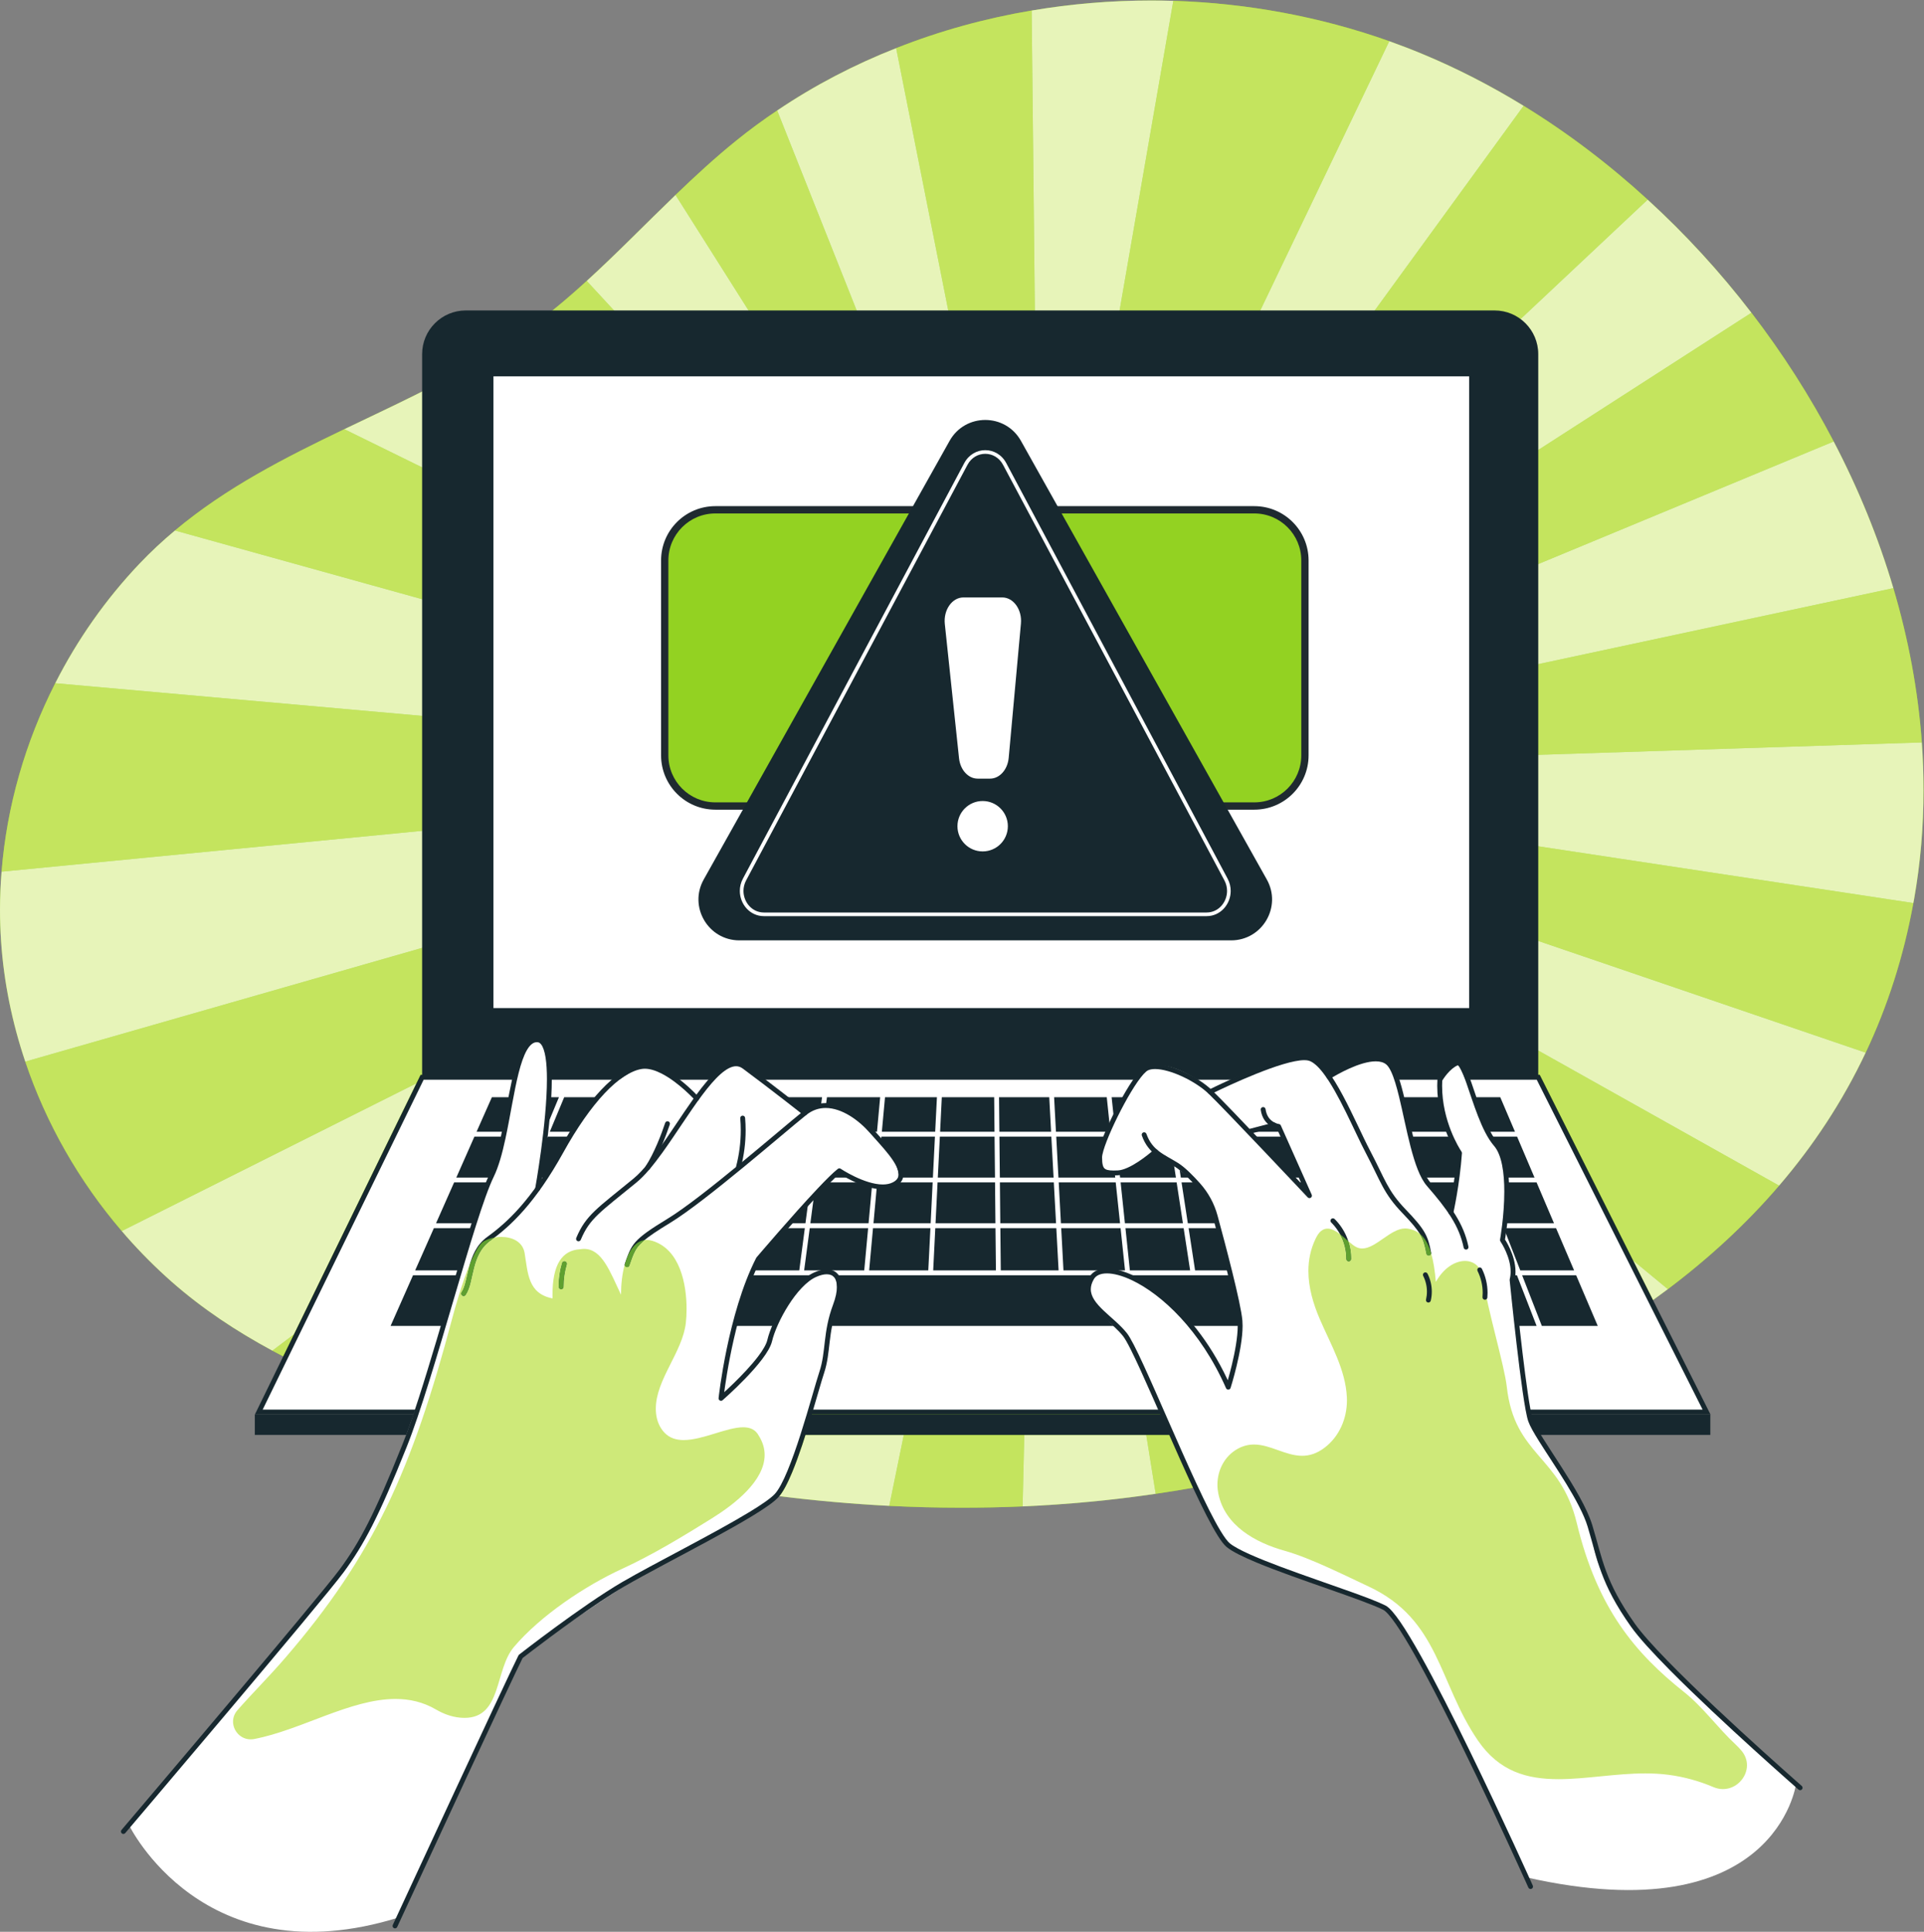 <?xml version="1.0" encoding="UTF-8" standalone="no"?>
<!-- Created with Inkscape (http://www.inkscape.org/) -->

<svg
   version="1.1"
   id="svg2"
   width="553.947"
   height="556.107"
   viewBox="0 0 553.947 556.107"
   sodipodi:docname="3861593.eps"
   xmlns:inkscape="http://www.inkscape.org/namespaces/inkscape"
   xmlns:sodipodi="http://sodipodi.sourceforge.net/DTD/sodipodi-0.dtd"
   xmlns="http://www.w3.org/2000/svg"
   xmlns:svg="http://www.w3.org/2000/svg">
  <rect x="0" y="0" width="553.947" height="556.107" fill="#808080" stroke="none"/>
  <defs
     id="defs6" />
  <sodipodi:namedview
     id="namedview4"
     pagecolor="#ffffff"
     bordercolor="#000000"
     borderopacity="0.25"
     inkscape:showpageshadow="2"
     inkscape:pageopacity="0.0"
     inkscape:pagecheckerboard="0"
     inkscape:deskcolor="#d1d1d1" />
  <g
     id="g8"
     inkscape:groupmode="layer"
     inkscape:label="ink_ext_XXXXXX"
     transform="matrix(1.333,0,0,-1.333,0,556.107)">
    <g
       id="g10"
       transform="scale(0.1)">
      <path
         d="m 4134.23,2229.95 c -0.53,-2.74 -0.95,-5.57 -1.58,-8.3 -21.34,-117.2 -56.44,-224.61 -103,-323.09 -49.92,-105.63 -113.1,-201.06 -186.98,-287.14 -70.94,-82.72 -151.77,-156.92 -240.27,-223.55 -84.6,-63.8 -176.14,-120.55 -272.62,-171.22 -87.77,-46.13 -179.73,-87.22 -274.32,-123.7 -15.56,-6.09 -31.22,-11.98 -46.88,-17.76 -77.04,-28.38 -155.24,-52.77 -234.27,-73.15 -91.76,-23.86 -184.56,-42.47 -278.11,-56.13 -95.21,-14.082 -191.18,-23.019 -287.45,-27.219 -95.85,-4.101 -192.02,-3.679 -287.98,1.161 -101.95,5.25 -203.69,15.347 -304.8,29.957 -105.83,15.339 -210.83,35.73 -314.57,60.741 -31.11,7.36 -62.11,15.24 -93.01,23.54 -83.35,22.39 -169.22,45.83 -254.663,72.74 -125.598,39.51 -250.567,86.38 -365.446,148.19 -78.09,42.04 -151.66,90.81 -217.664,148.93 -34.371,30.38 -66.847,62.85 -97.219,97.32 -3.574,3.99 -7.039,7.99 -10.402,12.09 -91.969,107.21 -163.437,232.17 -208.418,365.86 -28.277,83.97 -46.246,171.21 -52.238,259.71 -3.473,50.24 -3.051,100.48 1.051,150.5 11.246,141.47 51.5,280.42 115.925,406.96 47.825,94.28 109.204,181.62 181.938,258.13 24.484,25.76 50.129,49.61 76.613,71.68 110.887,92.91 237.324,157.13 365.863,218.83 101.422,48.66 204.11,95.64 301.54,153.87 30.27,17.97 59.91,37.1 88.92,57.59 46.87,33.21 90.7,70 133.05,108.68 65.59,59.8 127.7,123.92 191.82,185.61 42.35,40.88 85.65,80.72 131.38,117.61 28.48,23.02 57.91,44.67 88.17,64.84 80.51,54.34 166.8,99.22 256.98,134.64 94.07,37.31 192.44,64.32 292.71,81.25 100.69,17.13 203.48,24.06 305.95,20.91 158.82,-4.94 316.99,-34.05 466.44,-87.13 24.39,-8.72 48.57,-17.97 72.43,-27.96 74.83,-31.1 147.56,-68.63 217.76,-111.62 94.6,-58.01 184.46,-126.22 267.91,-202.63 81.25,-74.21 156.49,-156.18 224.08,-244.26 67.16,-87.34 126.86,-180.56 177.73,-278 53.18,-101.73 96.7,-207.89 128.85,-316.67 32.38,-109.2 53.39,-220.92 61.49,-333.28 8.09,-112.88 3.05,-226.49 -16.71,-338.53"
         style="fill:#93d222;fill-opacity:1;fill-rule:nonzero;stroke:none"
         id="path12" />
      <path
         d="m 2077.48,915.891 c -52.24,0 -104.51,1.328 -156.71,3.961 l 31.36,153.178 h 260.21 l -3.59,-154.339 v 0 c -43.7,-1.871 -87.48,-2.8 -131.27,-2.8 m 418.72,30.019 -20.4,127.12 h 57.79 c 16.86,-36.38 35.47,-76.339 52.47,-112.421 -29.87,-5.418 -59.82,-10.308 -89.86,-14.699 v 0 M 611.762,1242.67 c -7.871,4.05 -15.696,8.16 -23.481,12.35 l 46.746,35.31 -23.265,-47.66 m 2990.638,145.2 -75.21,62.05 -201.49,400.7 h -153.73 c -2.39,6.15 -4.74,11.6 -7.1,16.16 -2.11,4.06 -4.21,7.44 -6.65,10.1 -1.22,1.32 -2.55,2.49 -4.13,3.39 -1.55,0.9 -3.43,1.52 -5.43,1.52 h -0.01 c -0.01,0 -0.02,0 -0.02,0 -1.31,0 -2.63,-0.28 -3.83,-0.76 v 0 c -11.82,-4.84 -21.41,-14.53 -28.34,-22.92 -2.21,-2.68 -4.13,-5.24 -5.73,-7.49 h -69.28 l -795.8,656.48 1597.02,-895.68 C 3771.73,1528.7 3690.9,1454.5 3602.4,1387.87 v 0 M 262.996,1513.36 v 0 C 171.027,1620.57 99.559,1745.53 54.578,1879.22 L 2245.65,2507.1 935.867,1850.62 h -27.398 l -1.442,-2.95 -7.433,-15.23 -636.598,-319.08 M 2680.5,1850.62 h -58.92 l -375.93,656.48 523.54,-623.18 c -2.96,-0.88 -5.97,-1.8 -9.02,-2.77 -25.93,-8.25 -54.53,-19.69 -79.67,-30.53 m -219.4,0 h -110.09 l -105.36,656.48 226.7,-645.4 c -3.48,-2.77 -7.26,-6.52 -11.25,-11.08 m -230.7,0 h -119.12 l 134.37,656.48 -15.25,-656.48 m -250.19,0 h -148.77 l 414.21,656.48 -265.44,-656.48 m -340.25,0 h -5.08 c -14.05,11.79 -34.55,26.19 -50.87,26.19 -3.61,0 -7.01,-0.71 -10.1,-2.3 -8.47,-4.36 -18.51,-13.48 -28.29,-23.89 h -91.47 c -6.65,4.5 -13.62,8.73 -20.74,12.35 -8.9,4.5 -18.05,8.09 -27.2,9.96 l 839.44,634.17 -605.69,-656.48 m 2389.69,47.94 -1784,608.54 1887,-285.45 c -21.34,-117.2 -56.44,-224.61 -103,-323.09 v 0 M 0,2207.2 v 0 c 0.004,27.45 1.148,54.88 3.391,82.23 11.246,141.47 51.5,280.42 115.925,406.96 47.825,94.28 109.204,181.62 181.938,258.13 24.484,25.76 50.129,49.61 76.613,71.68 110.887,92.91 237.324,157.13 365.863,218.83 101.422,48.66 204.11,95.64 301.54,153.87 30.27,17.97 59.91,37.1 88.92,57.59 46.87,33.21 90.7,70 133.05,108.68 65.59,59.8 127.7,123.92 191.82,185.61 42.35,40.88 85.65,80.72 131.38,117.61 28.48,23.02 57.91,44.67 88.17,64.84 80.51,54.34 166.8,99.22 256.98,134.64 94.07,37.31 192.44,64.32 292.71,81.25 84.96,14.45 171.43,21.65 257.93,21.65 16.01,0 32.02,-0.25 48.02,-0.74 158.82,-4.94 316.99,-34.05 466.44,-87.13 24.39,-8.72 48.57,-17.97 72.43,-27.96 74.83,-31.1 147.56,-68.63 217.76,-111.62 94.6,-58.01 184.46,-126.22 267.91,-202.63 81.25,-74.21 156.49,-156.18 224.08,-244.26 67.16,-87.34 126.86,-180.56 177.73,-278 53.18,-101.73 96.7,-207.89 128.85,-316.67 32.38,-109.2 53.39,-220.92 61.49,-333.28 2.45,-34.17 3.7,-68.41 3.69,-102.65 v 0 c 0.01,34.24 -1.24,68.48 -3.69,102.65 l -1905.29,-61.38 1843.8,394.66 c -32.15,108.78 -75.67,214.94 -128.85,316.67 L 2245.65,2507.1 3782.87,3496.43 c -67.59,88.08 -142.83,170.05 -224.08,244.26 L 2245.65,2507.1 3290.88,3943.32 c -70.2,42.99 -142.93,80.52 -217.76,111.62 -23.86,9.99 -48.04,19.24 -72.43,27.96 l -755.04,-1575.8 288.6,1662.93 c -16,0.49 -32.01,0.74 -48.02,0.74 -86.5,0 -172.97,-7.2 -257.93,-21.65 l 17.35,-1642.02 -310.06,1560.77 c -90.18,-35.42 -176.47,-80.3 -256.98,-134.64 L 2245.65,2507.1 1459.06,3750.78 c -64.12,-61.69 -126.23,-125.81 -191.82,-185.61 L 2245.65,2507.1 1045.27,3398.9 C 947.84,3340.67 845.152,3293.69 743.73,3245.03 L 2245.65,2507.1 377.867,3026.2 c -26.484,-22.07 -52.129,-45.92 -76.613,-71.68 C 228.52,2878.01 167.141,2790.67 119.316,2696.39 L 2245.65,2507.1 3.391,2289.43 C 1.148,2262.08 0.004,2234.65 0,2207.2"
         style="fill:#c4e45e;fill-opacity:1;fill-rule:nonzero;stroke:none"
         id="path14" />
      <path
         d="m 2245.65,2507.1 v 0 m 0,0 v 0 l 1313.14,1233.59 c 81.25,-74.21 156.49,-156.18 224.08,-244.26 L 2245.65,2507.1"
         style="fill:#e7f4b9;fill-opacity:1;fill-rule:nonzero;stroke:none"
         id="path16" />
      <path
         d="m 2245.65,2507.1 v 0 m 0,0 v 0 l 1714.95,711.33 c 53.18,-101.73 96.7,-207.89 128.85,-316.67 L 2245.65,2507.1"
         style="fill:#e7f4b9;fill-opacity:1;fill-rule:nonzero;stroke:none"
         id="path18" />
      <path
         d="m 4132.65,2221.65 -1887,285.45 1905.29,61.38 c 2.45,-34.17 3.7,-68.41 3.69,-102.65 0,-78.87 -6.62,-157.76 -20.4,-235.88 -0.53,-2.74 -0.95,-5.57 -1.58,-8.3 v 0"
         style="fill:#e7f4b9;fill-opacity:1;fill-rule:nonzero;stroke:none"
         id="path20" />
      <path
         d="m 3842.67,1611.42 -1597.02,895.68 1784,-608.54 c -49.92,-105.63 -113.1,-201.06 -186.98,-287.14 v 0 M 2245.65,2507.1 v 0"
         style="fill:#e7f4b9;fill-opacity:1;fill-rule:nonzero;stroke:none"
         id="path22" />
      <path
         d="m 3570.28,1364.22 -43.09,85.7 75.21,-62.05 c -10.6,-7.99 -21.3,-15.87 -32.12,-23.65 m -528.83,486.4 h -29.47 c -5.15,12.72 -10.13,22.23 -14.66,26.68 -5,4.87 -12.57,6.85 -21.59,6.85 -31.33,0 -80.07,-23.94 -98.35,-33.53 h -3.54 c -2.52,3.67 -5.06,7.17 -7.6,10.47 -11.74,15.11 -23.47,26.33 -36.43,30.26 -3.78,1.11 -7.98,1.55 -12.59,1.55 -13.02,-0.03 -29.63,-3.56 -48.03,-8.98 l -523.54,623.18 795.8,-656.48 m -795.8,656.48 v 0"
         style="fill:#e7f4b9;fill-opacity:1;fill-rule:nonzero;stroke:none"
         id="path24" />
      <path
         d="m 2621.58,1850.62 h -53.02 c -21.17,11.56 -45.04,20.53 -65.73,20.53 -9.48,0 -18.29,-1.88 -25.88,-6.26 -1.46,-0.84 -3,-1.91 -4.6,-3.19 l -226.7,645.4 375.93,-656.48 m -375.93,656.48 v 0"
         style="fill:#e7f4b9;fill-opacity:1;fill-rule:nonzero;stroke:none"
         id="path26" />
      <path
         d="m 2208.75,918.691 3.59,154.339 h 263.46 l 20.4,-127.12 c -95.21,-14.082 -191.18,-23.019 -287.45,-27.219 m 142.26,931.929 H 2230.4 l 15.25,656.48 105.36,-656.48"
         style="fill:#e7f4b9;fill-opacity:1;fill-rule:nonzero;stroke:none"
         id="path28" />
      <path
         d="m 1920.77,919.852 v 0 c -79.37,4.089 -158.61,11.109 -237.52,20.918 9.26,11.152 18.27,29.07 27.41,50.921 10,24.009 19.91,52.649 29.09,81.339 h 212.38 l -31.36,-153.178 m 190.51,930.768 h -131.07 l 265.44,656.48 -134.37,-656.48"
         style="fill:#e7f4b9;fill-opacity:1;fill-rule:nonzero;stroke:none"
         id="path30" />
      <path
         d="m 1831.44,1850.62 h -191.48 l 605.69,656.48 -414.21,-656.48"
         style="fill:#e7f4b9;fill-opacity:1;fill-rule:nonzero;stroke:none"
         id="path32" />
      <path
         d="m 588.281,1255.02 v 0 c -78.09,42.04 -151.66,90.81 -217.664,148.93 -34.371,30.38 -66.847,62.85 -97.219,97.32 -3.574,3.99 -7.039,7.99 -10.402,12.09 l 636.598,319.08 -264.567,-542.11 -46.746,-35.31 m 746.189,595.6 h -142.72 c -0.38,20.28 -2.03,38.17 -5.66,52.05 -2.11,7.98 -4.84,14.69 -8.76,19.86 -3.85,5.14 -9.41,8.78 -15.9,9.13 v 0 l -1.73,0.06 c -0.03,0 -0.07,0 -0.1,0 -8.66,0 -16.28,-4.25 -22.3,-10.8 -10.62,-11.57 -18.03,-30.35 -24.56,-53.44 -1.51,-5.4 -2.96,-11.03 -4.36,-16.86 H 935.867 L 2245.65,2507.1 1406.21,1872.93 c -4.5,0.93 -9.01,1.44 -13.48,1.45 -3.02,0 -6.04,-0.24 -9.01,-0.75 -15.84,-2.77 -32.31,-10.61 -49.25,-23.01"
         style="fill:#e7f4b9;fill-opacity:1;fill-rule:nonzero;stroke:none"
         id="path34" />
      <path
         d="m 54.578,1879.22 v 0 C 26.301,1963.19 8.332,2050.43 2.34,2138.93 0.766,2161.69 -0.008,2184.46 0,2207.2 c 0.004,27.45 1.148,54.88 3.391,82.23 L 2245.65,2507.1 54.578,1879.22"
         style="fill:#e7f4b9;fill-opacity:1;fill-rule:nonzero;stroke:none"
         id="path36" />
      <path
         d="M 2245.65,2507.1 119.316,2696.39 c 47.825,94.28 109.204,181.62 181.938,258.13 24.484,25.76 50.129,49.61 76.613,71.68 L 2245.65,2507.1"
         style="fill:#e7f4b9;fill-opacity:1;fill-rule:nonzero;stroke:none"
         id="path38" />
      <path
         d="M 2245.65,2507.1 743.73,3245.03 c 101.422,48.66 204.11,95.64 301.54,153.87 l 1200.38,-891.8"
         style="fill:#e7f4b9;fill-opacity:1;fill-rule:nonzero;stroke:none"
         id="path40" />
      <path
         d="m 2245.65,2507.1 -978.41,1058.07 c 65.59,59.8 127.7,123.92 191.82,185.61 L 2245.65,2507.1"
         style="fill:#e7f4b9;fill-opacity:1;fill-rule:nonzero;stroke:none"
         id="path42" />
      <path
         d="m 2245.65,2507.1 -567.04,1426.13 c 80.51,54.34 166.8,99.22 256.98,134.64 L 2245.65,2507.1"
         style="fill:#e7f4b9;fill-opacity:1;fill-rule:nonzero;stroke:none"
         id="path44" />
      <path
         d="m 2245.65,2507.1 v 0 l -17.35,1642.02 c 84.96,14.45 171.43,21.65 257.93,21.65 16.01,0 32.02,-0.25 48.02,-0.74 L 2245.65,2507.1"
         style="fill:#e7f4b9;fill-opacity:1;fill-rule:nonzero;stroke:none"
         id="path46" />
      <path
         d="m 2245.65,2507.1 v 0 l 755.04,1575.8 c 24.39,-8.72 48.57,-17.97 72.43,-27.96 74.83,-31.1 147.56,-68.63 217.76,-111.62 L 2245.65,2507.1"
         style="fill:#e7f4b9;fill-opacity:1;fill-rule:nonzero;stroke:none"
         id="path48" />
      <path
         d="m 3322.46,1845.36 v 1561.72 c 0,52.1 -42.23,94.33 -94.33,94.33 H 1006.08 c -52.096,0 -94.33,-42.23 -94.33,-94.33 V 1845.36 h 2410.71"
         style="fill:#17282f;fill-opacity:1;fill-rule:nonzero;stroke:none"
         id="path50" />
      <path
         d="M 3173.28,1994.88 H 1065.82 V 3359.12 H 3173.28 V 1994.88"
         style="fill:#ffffff;fill-opacity:1;fill-rule:nonzero;stroke:none"
         id="path52" />
      <path
         d="M 911.75,1845.36 558.938,1122.44 H 3685.98 l -363.52,722.92 H 911.75"
         style="fill:#ffffff;fill-opacity:1;fill-rule:nonzero;stroke:none"
         id="path54" />
      <path
         d="m 911.75,1845.36 -4.723,2.31 -356.504,-730.48 H 3694.5 l -368.8,733.43 H 908.469 l -1.442,-2.95 4.723,-2.31 v -5.25 H 3319.22 L 3677.45,1127.7 H 567.352 l 349.121,715.36 -4.723,2.3 v -5.25 5.25"
         style="fill:#17282f;fill-opacity:1;fill-rule:nonzero;stroke:none"
         id="path56" />
      <path
         d="m 550.398,1073.03 h 3143.72 v 44.207 H 550.398 Z"
         style="fill:#17282f;fill-opacity:1;fill-rule:nonzero;stroke:none"
         id="path58" />
      <path
         d="m 3032.78,1717.26 h -94.16 l 27.85,-88.39 h 97.22 l -30.91,88.39 m -1970.34,85.13 -33.11,-74.63 h 146.83 l 31.11,74.63 h -144.83 m 120.65,-85.13 -36.89,-88.39 h 162.07 l 34.06,88.39 h -159.24 m -41.3,-98.9 -36.89,-88.29 h 165.43 l 33.95,88.29 h -162.49 m 173.73,0 -33.95,-88.29 h 176.26 l 26.28,88.29 h -168.59 m 38.05,98.9 -33.95,-88.39 h 167.64 l 26.28,88.39 h -159.97 m 32.79,85.13 -28.69,-74.63 h 158.91 l 22.18,74.63 h -152.4 m 138,-85.13 -26.17,-88.39 h 121.08 l 19.44,88.39 h -114.35 m 25.33,85.13 -22.17,-74.63 h 113.51 l 16.29,74.63 h -107.63 m 99.74,-85.13 -19.34,-88.39 h 122.66 l 11.56,88.39 h -114.88 m 18.71,85.13 -16.4,-74.63 h 114.04 l 9.77,74.63 h -107.41 m 118.03,0 -9.88,-74.63 h 117.93 l 6.83,74.63 h -114.88 m 361.14,0 h -113.1 l -3.68,-74.63 h 117.51 l -0.73,74.63 m 118.97,0 h -108.47 l 0.74,-74.63 h 111.73 l -4,74.63 m 4.52,-85.13 h -112.15 l 0.95,-88.39 h 116.04 l -4.84,88.39 m 372.8,85.13 h -119.71 l 11.45,-74.63 h 122.13 l -13.87,74.63 m 15.76,-85.13 h -122.44 l 13.55,-88.39 h 125.28 l -16.39,88.39 m 112.46,85.13 h -117.61 l 13.88,-74.63 h 122.86 l -19.13,74.63 m 21.86,-85.13 h -123.71 l 16.4,-88.39 h 129.91 l -22.6,88.39 m -115.92,-98.9 h -125.71 l 13.56,-88.29 h 128.43 l -16.28,88.29 m 141.26,0 h -130.65 l 16.4,-88.29 h 136.84 l -22.59,88.29 m 81.76,184.03 h -118.13 l 19.13,-74.63 h 122.44 l -23.44,74.63 m 26.8,-85.13 h -123.17 l 22.69,-88.39 h 128.33 l -27.85,88.39 m 105.2,0 h -94.16 l 27.85,-88.39 h 97.22 l -30.91,88.39 m -29.73,85.13 h -91.23 l 23.54,-74.63 h 93.75 l -26.06,74.63 m 124.01,0 h -112.87 l 26.07,-74.63 h 115.82 l -29.02,74.63 m 114.67,-3.15 -1.37,3.15 h -102.05 l 29.01,-74.63 h 104.89 l -30.48,71.48 m 35,-81.98 h -105.31 l 34.37,-88.39 h 108.57 l -37.63,88.39 m -318.04,-98.9 h -128.96 l 22.6,-88.29 h 134.21 l -27.85,88.29 m -1681.11,-98.8 -35.1,-91.23 h 185.08 l 27.12,91.23 h -177.1 m 188.14,0 -27.12,-91.23 h 136.84 l 19.97,91.23 h -129.69 m 140.41,0 -20.07,-91.23 h 140.31 l 11.98,91.23 h -132.22 m 142.84,0 -12.09,-91.23 h 129.8 l 8.41,91.23 h -126.12 m 136.63,0 -8.3,-91.23 h 127.69 l 4.63,91.23 H 1885.6 m 264.54,0 h -130.01 l -4.52,-91.23 h 135.48 l -0.95,91.23 m 131.38,0 h -120.87 l 0.94,-91.23 h 124.87 l -4.94,91.23 m 138.84,0 h -128.23 l 4.84,-91.23 h 132.95 l -9.56,91.23 m 136.21,0 h -125.7 l 9.56,-91.23 h 130.12 l -13.98,91.23 m 139.48,0 h -128.76 l 13.98,-91.23 h 131.69 l -16.91,91.23 m 293.76,0 h -134.75 l 23.44,-91.23 h 140.11 l -28.8,91.23 m 112.13,0 h -101 l 28.7,-91.23 h 104.15 l -31.85,91.23 m 216.94,98.8 h -109.1 l 34.37,-88.29 h 112.36 l -37.63,88.29 m 42.04,-98.8 h -112.77 l 35.52,-91.23 h 116.24 l -38.99,91.23 m -124.02,0 h -123.92 l 31.85,-91.23 h 127.49 l -35.42,91.23 m -2299.744,0 -40.465,-91.23 h 154.399 l 38.04,91.23 H 937.156 M 3404.33,1417.82 h -116.67 l 42.56,-109.41 h -11.29 l -42.51,109.41 H 892.066 L 843.613,1308.41 H 3450.99 l -46.66,109.41 m -2303.84,101.74 -38.05,-91.23 h 168.79 l 35.1,91.23 h -165.84 m 2098.05,98.8 h -120.03 l 30.8,-88.29 h 123.49 l -34.26,88.29 m -131.17,0 h -97.53 l 27.74,-88.29 h 100.69 l -30.9,88.29 m -223.03,-98.8 h -137.68 l 16.92,-91.23 h 144.1 l -23.34,91.23 m 315.84,197.7 h -116.25 l 30.9,-88.39 h 119.61 l -34.26,88.39 m -618.74,-98.9 h -120.98 l 9.25,-88.29 h 125.28 l -13.55,88.29 m -131.59,0 h -123.08 l 4.74,-88.29 h 127.69 l -9.35,88.29 m 116.45,98.9 h -116.24 l 9.25,-88.39 h 120.56 l -13.57,88.39 m -13.03,85.13 h -112.25 l 7.88,-74.63 h 115.83 l -11.46,74.63 m -113.83,-85.13 h -118.02 l 4.72,-88.39 h 122.66 l -9.36,88.39 m -8.93,85.13 h -113.72 l 3.99,-74.63 h 117.5 l -7.77,74.63 m -114.36,-184.03 h -116.44 l 0.84,-88.29 h 120.44 l -4.84,88.29 m -126.96,0 h -124.12 l -4.41,-88.29 h 129.37 l -0.84,88.29 m -254.55,0 -7.99,-88.29 h 123.49 l 4.31,88.29 h -119.81 m 253.51,98.9 h -118.14 l -4.42,-88.39 h 123.5 l -0.94,88.39 m -236.59,85.13 -6.83,-74.63 h 115.19 l 3.78,74.63 h -112.14 m -7.78,-85.13 -8.09,-88.39 h 119.29 l 4.41,88.39 h -115.61 m -141.89,-98.9 -11.56,-88.29 h 125.7 l 8.1,88.29 h -122.24 m -134.11,0 -19.44,-88.29 h 131.37 l 11.67,88.29 h -123.6 m 147.14,98.9 -11.66,-88.39 h 121.81 l 8.1,88.39 h -118.25 m -279.88,-98.9 -26.28,-88.29 h 128.96 l 19.34,88.29 h -122.02 m -514.165,0 -39.098,-88.29 h 151.773 l 36.89,88.29 H 980.875 m 43.825,98.9 -39.095,-88.39 h 149.245 l 36.89,88.39 H 1024.7 m 193.92,85.13 -31.11,-74.63 h 158.81 l 28.69,74.63 h -156.39"
         style="fill:#17282f;fill-opacity:1;fill-rule:nonzero;stroke:none"
         id="path60" />
      <path
         d="m 1238.38,1417.82 -2,-5.25 -9.77,3.78 0.52,1.47 h 11.25"
         style="fill:#17282f;fill-opacity:1;fill-rule:nonzero;stroke:none"
         id="path62" />
      <path
         d="m 1058.02,1417.82 -1.05,-2.52 -6.09,2.52 h 7.14"
         style="fill:#17282f;fill-opacity:1;fill-rule:nonzero;stroke:none"
         id="path64" />
      <path
         d="M 2709.13,2431.2 H 1545.11 c -60.41,0 -109.38,48.98 -109.38,109.38 v 420.96 c 0,60.41 48.97,109.38 109.38,109.38 h 1164.02 c 60.41,0 109.39,-48.97 109.39,-109.38 v -420.96 c 0,-60.4 -48.98,-109.38 -109.39,-109.38"
         style="fill:#93d222;fill-opacity:1;fill-rule:nonzero;stroke:none"
         id="path66" />
      <path
         d="m 2709.13,2431.2 v 7.89 H 1545.11 c -28.05,0 -53.37,11.35 -71.76,29.73 -18.38,18.39 -29.73,43.71 -29.73,71.76 v 420.96 c 0,28.05 11.35,53.37 29.73,71.77 18.39,18.37 43.71,29.72 71.76,29.72 h 1164.02 c 28.05,0 53.38,-11.35 71.77,-29.72 18.38,-18.4 29.73,-43.72 29.73,-71.77 v -420.96 c 0,-28.05 -11.35,-53.37 -29.73,-71.76 -18.39,-18.38 -43.72,-29.73 -71.77,-29.73 v -7.89 -7.89 c 64.77,0.01 117.27,52.51 117.28,117.27 v 420.96 c -0.01,64.77 -52.51,117.26 -117.28,117.27 H 1545.11 c -64.77,-0.01 -117.26,-52.5 -117.27,-117.27 v -420.96 c 0.01,-64.76 52.5,-117.26 117.27,-117.27 h 1164.02 v 7.89"
         style="fill:#1f2a30;fill-opacity:1;fill-rule:nonzero;stroke:none"
         id="path68" />
      <path
         d="M 1597.03,2141.07 H 2659.1 c 67.5,0 110.05,72.64 77.04,131.51 l -531.03,947.22 c -33.73,60.17 -120.35,60.17 -154.08,0 l -531.04,-947.22 c -33.01,-58.87 9.55,-131.51 77.04,-131.51"
         style="fill:#17282f;fill-opacity:1;fill-rule:nonzero;stroke:none"
         id="path70" />
      <path
         d="m 1649.96,2197.3 v -3.94 h 956.22 c 15.14,-0.02 28.26,6.58 37.43,16.66 9.19,10.08 14.57,23.64 14.57,37.84 0,8.84 -2.1,17.92 -6.66,26.49 L 2173.4,3171.8 c -9.82,18.49 -27.62,27.93 -45.33,27.9 -17.72,0.03 -35.52,-9.41 -45.34,-27.9 l -478.11,-897.45 c -4.57,-8.57 -6.67,-17.65 -6.66,-26.49 0,-14.2 5.38,-27.76 14.57,-37.84 9.17,-10.08 22.28,-16.68 37.43,-16.66 v 3.94 3.94 c -12.83,0.01 -23.74,5.49 -31.61,14.09 -7.85,8.6 -12.52,20.33 -12.51,32.53 0,7.6 1.79,15.37 5.74,22.78 l 478.11,897.46 c 8.51,15.93 23.4,23.69 38.38,23.72 14.97,-0.03 29.87,-7.79 38.38,-23.72 l 478.11,-897.46 c 3.95,-7.41 5.74,-15.19 5.74,-22.78 0,-12.2 -4.66,-23.93 -12.51,-32.53 -7.87,-8.6 -18.78,-14.08 -31.61,-14.09 h -956.22 v -3.94"
         style="fill:#ffffff;fill-opacity:1;fill-rule:nonzero;stroke:none"
         id="path72" />
      <path
         d="m 2111.6,2490.35 h 26.81 c 20.62,0 37.96,19.34 40.28,44.95 l 26.41,289.93 c 2.73,30.06 -16.07,56.41 -40.28,56.41 h -83.92 c -24.51,0 -43.42,-26.97 -40.2,-57.33 l 30.71,-289.93 c 2.67,-25.2 19.86,-44.03 40.19,-44.03"
         style="fill:#ffffff;fill-opacity:1;fill-rule:nonzero;stroke:none"
         id="path74" />
      <path
         d="m 2176.86,2387.6 c 0,-30.06 -24.37,-54.43 -54.43,-54.43 -30.06,0 -54.43,24.37 -54.43,54.43 0,30.06 24.37,54.43 54.43,54.43 30.06,0 54.43,-24.37 54.43,-54.43"
         style="fill:#ffffff;fill-opacity:1;fill-rule:nonzero;stroke:none"
         id="path76" />
      <path
         d="m 2701.08,1729.08 45.56,11.9 17.13,-6.41 60.02,-140 -122.71,134.51 M 3512.94,682.602 c -83.03,127.179 -65.17,146.199 -80.82,200.218 -15.56,53.918 -98.58,171.84 -126.23,221.34 -27.64,49.51 -39.93,303.75 -39.93,303.75 7.35,50.56 -20.81,85.98 -20.81,85.98 0,0 6.51,49.81 9.03,117.71 2.63,67.89 -23.23,89.12 -37.52,109.73 -14.19,20.7 -57.49,144.93 -69.89,154.81 -12.4,9.88 -36.9,-36.47 -36.9,-36.47 -11.87,-53.92 42.57,-157.86 42.57,-157.86 l -21.12,-124.65 -65.37,93.75 c 0,0 -42.04,200.32 -68.63,226.39 -26.7,26.06 -127.18,-30.59 -127.18,-30.59 0,0 -12.3,16.5 -41.84,39.63 -29.42,23.02 -214.61,-67.48 -214.61,-67.48 -28.17,26.28 -98.27,68.21 -136.74,46.03 -38.46,-22.17 -127.81,-199.48 -93.54,-221.34 34.27,-21.86 113.25,36.77 113.25,36.77 0,0 100.22,-60.52 117.03,-105.83 16.92,-45.29 59.91,-226.17 64.85,-264.32 4.94,-38.16 -25.65,-134.11 -25.65,-134.11 -44.98,134.95 -201.06,253.08 -256.44,250.77 -55.3,-2.21 -45.73,-39.42 -38.68,-62.64 6.93,-23.33 77.14,-82.19 77.14,-82.19 l 44.35,-91.13 c 0,0 141.15,-308.05 160.92,-340.948 19.65,-32.793 46.03,-34.363 46.03,-34.363 l 303.74,-115.508 c 79.67,-80.512 307,-582.481 307,-582.481 538.66,-121.711 582.28,201.27 582.28,201.27 0,0 -283.15,236.59 -366.29,363.762"
         style="fill:#ffffff;fill-opacity:1;fill-rule:nonzero;stroke:none"
         id="path78" />
      <path
         d="m 3310.69,99.801 c -0.02,0.031 -64.27,143.289 -135.94,290.301 -35.83,73.507 -73.51,147.949 -105.98,205.968 -16.24,29.012 -31.17,53.91 -43.99,72.621 -6.42,9.36 -12.3,17.168 -17.63,23.231 -5.38,6.047 -10.05,10.387 -14.87,12.848 -15.21,7.601 -40.77,17.332 -71.59,28.421 -46.18,16.61 -103.97,36.149 -154.48,55.071 -25.25,9.449 -48.68,18.75 -67.87,27.41 -19.17,8.629 -34.18,16.758 -42.09,23.269 -4.78,3.84 -12.11,13.618 -20.35,27.36 -29.12,48.269 -72.25,145.669 -111.6,235.359 -19.69,44.87 -38.47,87.85 -54.2,121.98 -7.87,17.07 -14.97,31.92 -21.07,43.73 -6.13,11.83 -11.12,20.52 -15.29,25.76 -14.53,18.12 -34.43,33.47 -50.38,48.72 -7.98,7.61 -14.94,15.16 -19.78,22.75 -4.86,7.61 -7.57,15.09 -7.58,23.01 0.01,6.6 1.87,13.7 6.57,21.76 2.37,4.05 5.76,7.04 10.44,9.18 4.68,2.13 10.67,3.32 17.8,3.31 14.4,0.02 33.3,-4.85 54.48,-14.97 63.66,-30.33 147.64,-107.39 202.82,-232.9 0.88,-2.01 2.91,-3.25 5.09,-3.13 2.19,0.11 4.07,1.56 4.73,3.65 0.02,0.08 6.48,20.37 12.94,47.22 6.46,26.88 12.97,60.23 12.99,86.98 0,3.83 -0.13,7.53 -0.43,11.06 -1.66,19.67 -10.85,60.57 -21.77,104.82 -10.9,44.17 -23.52,91.35 -31.98,122.41 -7.01,25.76 -19.96,49.42 -37.73,69.32 -14.58,16.3 -32.28,34.42 -47.56,44.03 -15.14,9.44 -29.23,16.21 -40.83,25.05 -11.6,8.86 -20.9,19.51 -27.4,37.72 -0.97,2.73 -3.98,4.16 -6.71,3.19 -2.74,-0.97 -4.17,-3.97 -3.2,-6.71 7.08,-20.08 18.16,-32.91 30.95,-42.57 12.8,-9.7 27.12,-16.51 41.62,-25.6 13.43,-8.34 31.08,-26.14 45.29,-42.11 16.7,-18.71 28.85,-40.91 35.43,-65.08 8.44,-31.01 21.05,-78.14 31.92,-122.17 10.87,-43.96 20.03,-85.17 21.5,-103.17 0.26,-3.2 0.39,-6.61 0.39,-10.19 0.02,-25.1 -6.31,-58.06 -12.7,-84.52 -3.18,-13.24 -6.37,-24.88 -8.77,-33.21 -1.19,-4.16 -2.19,-7.49 -2.88,-9.78 -0.7,-2.28 -1.09,-3.5 -1.09,-3.5 l 5.01,-1.6 4.81,2.12 c -37.45,85.11 -87.89,148.48 -136.97,190.67 -24.55,21.1 -48.77,36.9 -70.94,47.49 -22.19,10.57 -42.31,15.97 -59.01,15.99 -8.27,0 -15.74,-1.34 -22.15,-4.25 -6.39,-2.89 -11.68,-7.45 -15.17,-13.45 -5.46,-9.34 -8.01,-18.4 -8,-27.06 0,-10.42 3.65,-19.96 9.23,-28.67 8.4,-13.09 21.11,-24.72 34.2,-36.43 13.09,-11.67 26.59,-23.4 36.62,-35.95 3.68,-4.55 9.64,-14.96 16.78,-29.17 25.16,-49.92 66.53,-147.91 106.63,-237.47 20.06,-44.791 39.81,-87.498 57.14,-121.201 8.66,-16.848 16.72,-31.438 23.97,-42.977 7.29,-11.551 13.56,-19.992 19.53,-24.933 12.59,-10.231 35.87,-21.457 65.23,-33.7 43.97,-18.257 101.23,-38.211 153.04,-56.379 51.76,-18.14 98.26,-34.601 119.72,-45.359 2.56,-1.23 6.81,-4.82 11.68,-10.402 18.54,-20.989 47.16,-68.821 79.02,-128.129 47.88,-89.059 103.61,-204.43 147.34,-297.5 21.87,-46.539 40.74,-87.5 54.14,-116.828 6.7,-14.672 12.04,-26.422 15.7,-34.512 3.65,-8.09 5.63,-12.488 5.64,-12.5 1.18,-2.648 4.29,-3.84 6.94,-2.648 2.65,1.188 3.83,4.297 2.65,6.949"
         style="fill:#17282f;fill-opacity:1;fill-rule:nonzero;stroke:none"
         id="path80" />
      <path
         d="m 2492.25,1688.82 c 0,0 -0.71,-0.64 -2.09,-1.83 -4.8,-4.15 -17.38,-14.68 -32.04,-24.23 -14.59,-9.59 -31.53,-17.99 -43.51,-18.48 -3.36,-0.17 -6.43,-0.26 -9.2,-0.26 -5.75,-0.01 -10.24,0.42 -13.5,1.29 -2.46,0.66 -4.2,1.52 -5.52,2.56 -1.96,1.57 -3.37,3.71 -4.46,7.68 -1.06,3.94 -1.58,9.54 -1.58,16.89 -0.02,2.77 0.99,8.17 2.99,14.88 6.97,23.68 25.31,64.55 44.89,100.63 9.79,18.06 19.91,34.98 29.03,48.02 4.56,6.52 8.87,12.07 12.7,16.26 3.79,4.19 7.2,6.99 9.31,8 v 0 c 3.81,1.92 9.14,2.98 15.57,2.97 15.86,0.04 37.89,-6.37 59.2,-16.31 21.33,-9.92 42.11,-23.33 56.05,-36.67 v 0 c 17.27,-16.47 71.01,-72.64 120.24,-124.5 24.64,-25.94 48.18,-50.84 65.56,-69.26 17.38,-18.42 28.58,-30.31 28.6,-30.34 1.77,-1.87 4.6,-2.2 6.74,-0.78 2.14,1.43 2.94,4.17 1.89,6.52 l -66.66,149.54 c -0.76,1.7 -2.37,2.88 -4.22,3.08 l -0.08,-0.69 0.1,0.69 h -0.02 l -0.08,-0.69 0.1,0.69 c -0.35,0.03 -6.79,0.98 -13.31,5.38 -6.52,4.47 -13.32,11.98 -15.49,26.72 -0.41,2.88 -3.08,4.87 -5.95,4.46 -2.87,-0.41 -4.87,-3.07 -4.46,-5.94 2.53,-18.18 12.06,-28.95 20.86,-34.5 8.8,-5.61 16.69,-6.5 17.17,-6.56 l 0.58,5.22 -4.8,-2.14 66.66,-149.54 4.8,2.14 3.83,3.6 c 0,0 -44.91,47.73 -94.2,99.64 -49.31,51.94 -102.87,107.93 -120.6,124.87 v 0 c -15.14,14.43 -36.64,28.22 -58.88,38.59 -22.28,10.32 -45.14,17.24 -63.63,17.29 -7.52,-0.01 -14.41,-1.16 -20.27,-4.08 v 0 c -4.75,-2.42 -9.22,-6.68 -14.22,-12.4 -17.25,-19.96 -39.5,-58.75 -57.81,-96.26 -9.14,-18.74 -17.23,-37.11 -23.08,-52.56 -2.93,-7.74 -5.29,-14.74 -6.95,-20.76 -1.66,-6.04 -2.65,-11.01 -2.67,-15.21 0.01,-6.95 0.4,-12.75 1.49,-17.76 0.82,-3.76 2.06,-7.1 3.95,-10 2.81,-4.39 7.16,-7.43 12.22,-9.02 5.07,-1.63 10.89,-2.14 17.91,-2.15 3.01,0 6.24,0.1 9.73,0.28 9.09,0.48 18.63,3.82 28.08,8.35 28.21,13.65 55.87,38.74 56.07,38.88 2.16,1.95 2.33,5.27 0.38,7.42 -1.94,2.16 -5.26,2.33 -7.42,0.38"
         style="fill:#17282f;fill-opacity:1;fill-rule:nonzero;stroke:none"
         id="path82" />
      <path
         d="m 2873.02,1842.24 c 0,0 0.87,0.56 2.55,1.59 5.87,3.6 21.27,12.69 39.57,20.82 18.26,8.15 39.52,15.22 56.34,15.18 9.28,-0.01 16.93,-2.07 22.5,-6.59 v 0 c 3.39,-2.7 7.16,-8.09 10.68,-15.58 6.21,-13.11 11.84,-32.39 17.2,-54.42 8.06,-33.08 15.63,-72.43 24.81,-107.78 9.27,-35.38 19.8,-66.69 35.3,-84.67 43.67,-50.2 69.66,-86.18 79.42,-133.35 0.59,-2.84 3.37,-4.67 6.21,-4.08 2.84,0.59 4.67,3.37 4.08,6.21 -10.35,50.02 -37.98,87.77 -81.79,138.12 -10.02,11.43 -18.82,31.91 -26.3,56.4 -11.29,36.78 -20.01,82.56 -29.21,121.93 -4.6,19.7 -9.33,37.8 -14.65,52.54 -5.4,14.74 -11.08,26.19 -19.14,32.85 v 0 c -8.09,6.54 -18.36,8.93 -29.11,8.93 -22.36,-0.07 -48.03,-10 -68.51,-19.73 -20.44,-9.75 -35.52,-19.45 -35.64,-19.53 -2.44,-1.57 -3.14,-4.82 -1.57,-7.26 1.57,-2.44 4.82,-3.15 7.26,-1.58"
         style="fill:#17282f;fill-opacity:1;fill-rule:nonzero;stroke:none"
         id="path84" />
      <path
         d="m 3139.04,1552.26 c 0.03,0.14 13.73,60.97 18.6,129.16 0.08,1.19 -0.25,2.39 -0.93,3.37 l -0.42,0.63 c -4.44,6.63 -41.55,65.13 -41.49,141.59 0,4.09 0.1,8.23 0.32,12.42 l -5.25,0.28 4.56,-2.62 0.15,0.26 c 0.82,1.38 4.99,8.23 11.21,15.55 6.2,7.33 14.53,15.03 22.95,18.38 l -0.01,0.02 v -0.02 h 0.01 l -0.01,0.02 v -0.02 l -0.08,0.45 v -0.46 l 0.08,0.01 -0.08,0.45 v -0.46 -0.01 c 0.41,-0.03 2.64,-1.88 4.85,-5.66 4.01,-6.55 8.6,-18 13.47,-31.82 7.36,-20.76 15.57,-47 25.28,-71.94 9.74,-24.94 20.86,-48.59 34.74,-64.58 8.19,-9.34 13.92,-24.03 17.38,-41.4 3.48,-17.37 4.79,-37.32 4.78,-57.09 0,-26.36 -2.29,-52.4 -4.59,-71.82 -1.15,-9.71 -2.3,-17.76 -3.16,-23.38 -0.86,-5.61 -1.42,-8.74 -1.42,-8.75 -0.25,-1.39 0.05,-2.78 0.85,-3.93 l 0.21,-0.31 c 2.33,-3.33 21.91,-33.96 21.79,-64.96 0,-5.51 -0.6,-11.02 -1.97,-16.42 l -0.13,-1.81 c 0,-0.02 6.58,-66.27 14.87,-137.41 4.15,-35.57 8.72,-72.36 13.11,-102.74 2.2,-15.19 4.35,-28.77 6.39,-39.84 2.06,-11.09 3.94,-19.55 5.83,-24.98 3.75,-10.59 12.19,-25.17 23.21,-42.81 16.52,-26.39 38.79,-59.26 58.95,-92.258 20.16,-32.973 38.18,-66.18 46.12,-92.52 10.9,-36.051 17.67,-66.543 30.06,-99.871 12.38,-33.32 30.38,-69.262 63.5,-115.949 16.83,-23.723 47.7,-57.293 84.74,-94.66 111.03,-111.981 277.14,-257.204 277.19,-257.243 2.18,-1.91 5.5,-1.687 7.41,0.5 1.91,2.18 1.69,5.5 -0.5,7.411 -0.01,0.011 -4.6,4.031 -12.79,11.261 -28.69,25.321 -101.33,89.918 -173.96,158.301 -36.31,34.18 -72.62,69.309 -103.4,100.93 -30.78,31.578 -56.07,59.738 -70.12,79.578 -32.69,46.109 -50.13,81.039 -62.22,113.531 -12.09,32.488 -18.82,62.738 -29.85,99.25 -11.35,37.399 -40.21,84.711 -67.91,127.879 -13.85,21.56 -27.41,42.01 -38.31,59.43 -10.89,17.37 -19.15,31.91 -22.2,40.72 -1.51,4.27 -3.42,12.58 -5.41,23.41 -7.02,38.03 -15.61,107.94 -22.41,168.18 -3.4,30.13 -6.36,57.87 -8.47,78.07 -2.11,20.21 -3.37,32.84 -3.37,32.87 l -5.23,-0.52 5.09,-1.29 c 1.61,6.35 2.29,12.74 2.29,19 -0.02,18.8 -6.03,36.47 -11.94,49.54 -5.92,13.07 -11.81,21.55 -11.94,21.73 l -4.31,-3 5.17,-0.93 c 0.02,0.17 9.33,51.91 9.34,105.81 0,20.23 -1.3,40.78 -4.99,59.15 -3.7,18.36 -9.7,34.65 -19.76,46.25 -9.71,11.12 -18.62,27.65 -26.57,46.1 -11.96,27.69 -21.86,59.66 -30.7,84.87 -4.43,12.62 -8.58,23.54 -12.77,31.64 -2.11,4.06 -4.21,7.44 -6.65,10.1 -1.22,1.32 -2.55,2.49 -4.13,3.39 -1.56,0.9 -3.44,1.52 -5.44,1.52 -1.32,0 -2.65,-0.28 -3.85,-0.76 v 0 c -11.82,-4.84 -21.41,-14.53 -28.34,-22.92 -6.91,-8.4 -11.05,-15.62 -11.14,-15.79 l -0.69,-2.33 c -0.24,-4.38 -0.34,-8.71 -0.34,-12.98 0.06,-85.21 43.52,-147.75 43.78,-148.21 l 4.32,3 -5.24,0.37 c -2.39,-33.63 -6.99,-65.58 -10.98,-89.09 -2,-11.75 -3.85,-21.4 -5.2,-28.1 -1.34,-6.7 -2.18,-10.41 -2.18,-10.42 -0.64,-2.83 1.14,-5.64 3.97,-6.28 2.84,-0.63 5.65,1.14 6.28,3.98 v 0"
         style="fill:#17282f;fill-opacity:1;fill-rule:nonzero;stroke:none"
         id="path86" />
      <path
         d="m 2616.07,1809.32 c 0.01,0.01 2.27,1.14 6.39,3.14 14.42,7.02 51.34,24.59 90.65,40.37 19.65,7.88 39.91,15.32 58.19,20.75 18.25,5.45 34.62,8.84 45.92,8.81 3.91,0.01 7.19,-0.4 9.62,-1.12 9.01,-2.54 20.03,-12.17 31.07,-26.6 16.66,-21.58 33.72,-53.33 49.53,-85.38 15.84,-32.07 30.47,-64.45 42.73,-87.75 16.1,-30.59 25.36,-51.95 35.84,-71.28 10.47,-19.32 22.21,-36.48 42.71,-57.79 20.17,-20.95 31.62,-34.47 38.7,-46.73 7.07,-12.25 10.12,-23.54 13.34,-41.21 0.52,-2.86 3.25,-4.75 6.11,-4.23 2.85,0.52 4.75,3.25 4.23,6.11 -3.25,17.94 -6.68,30.94 -14.58,44.59 -7.9,13.63 -19.91,27.63 -40.22,48.76 -19.95,20.77 -30.88,36.79 -41.05,55.51 -10.16,18.72 -19.52,40.25 -35.78,71.16 -16.04,30.46 -36.72,77.88 -58.93,119.41 -11.12,20.77 -22.62,40.09 -34.3,55.25 -11.74,15.11 -23.47,26.33 -36.43,30.26 -3.78,1.11 -7.98,1.55 -12.59,1.55 -15.12,-0.03 -35.08,-4.79 -57.05,-11.75 -65.75,-20.92 -148.67,-62.37 -148.8,-62.42 -2.59,-1.3 -3.65,-4.46 -2.35,-7.05 1.3,-2.6 4.45,-3.65 7.05,-2.36"
         style="fill:#17282f;fill-opacity:1;fill-rule:nonzero;stroke:none"
         id="path88" />
      <path
         d="m 2875.25,1531.84 c 20.52,-20.17 32.57,-48.98 32.55,-77.76 l -0.01,-1.04 c -0.02,-2.9 2.31,-5.27 5.21,-5.3 2.91,-0.02 5.28,2.31 5.3,5.21 l 0.01,1.13 c -0.02,31.69 -13.11,63 -35.69,85.25 -2.07,2.04 -5.39,2.01 -7.43,-0.06 -2.03,-2.07 -2.01,-5.39 0.06,-7.43"
         style="fill:#17282f;fill-opacity:1;fill-rule:nonzero;stroke:none"
         id="path90" />
      <path
         d="m 3721.42,308.211 c -6.74,0 -13.76,1.359 -20.85,4.379 -30.77,13.101 -63.3,22.082 -96.48,26.43 -16.67,2.191 -33.48,3.062 -50.32,3.062 -31.93,0 -63.98,-3.113 -95.47,-6.223 -31.49,-3.109 -62.43,-6.218 -92.1,-6.218 -67.14,0 -127.86,15.91 -174.19,83.711 -85.31,124.867 -82.57,260.699 -235.93,332.339 -51.87,24.231 -126.03,61.68 -181.16,77.11 -63.84,17.859 -129.38,54.359 -143.46,123.508 -1.31,6.421 -1.95,12.91 -1.94,19.339 0.03,31.434 15.46,61.612 43.42,77.222 12.28,6.86 24.09,9.45 35.62,9.45 17.68,0 34.72,-6.09 51.81,-12.17 17.09,-6.08 34.24,-12.16 52.15,-12.16 15.67,0 31.93,4.66 49.24,18.07 31.16,24.13 47.5,62.29 47.5,101.59 0,2.1 -0.04,4.21 -0.14,6.32 -2.67,60.07 -34.77,114.06 -58.53,169.26 -14.35,33.33 -24.59,68.66 -24.57,103.88 0.01,23.33 4.53,46.61 15.34,69.24 3.14,6.57 6.88,13.13 12.66,17.56 4.32,3.3 8.81,4.7 13.38,4.7 8.8,0 17.92,-5.17 26.75,-11.88 8.8,-16.08 13.66,-34.37 13.65,-52.65 l -0.01,-1.04 c -0.02,-2.9 2.31,-5.27 5.21,-5.3 0.02,0 0.03,0 0.05,0 2.88,0 5.23,2.33 5.25,5.21 l 0.01,1.13 c -0.01,12.74 -2.13,25.42 -6.13,37.47 6.43,-5.58 12.41,-10.52 17.66,-13.04 4.09,-1.97 8.24,-2.84 12.42,-2.84 14.81,0 30.11,10.83 45.69,21.65 15.57,10.83 31.42,21.65 47.34,21.65 1.67,0 3.34,-0.12 5,-0.37 10.06,-1.5 18.61,-5.01 25.87,-10.74 0.43,-0.72 0.85,-1.42 1.26,-2.12 7.07,-12.25 10.12,-23.54 13.34,-41.21 0.46,-2.54 2.67,-4.32 5.16,-4.32 0.32,0 0.63,0.03 0.95,0.09 2.41,0.44 4.13,2.45 4.3,4.78 4.76,-16.35 7.99,-36.72 10.12,-61.52 17.47,30.99 42.21,45.17 62.86,45.17 18.83,0 34.26,-11.77 37.73,-33.31 12.47,-77.45 47.54,-192.73 52.61,-238.2 16.82,-150.59 115.68,-147.38 151.25,-294.661 44.78,-185.379 126.98,-281.489 231.36,-364.5 41.81,-33.227 72.79,-77.508 111.95,-113.809 4.36,-4.039 8.54,-8.5 12.52,-13.301 8.19,-9.859 11.74,-20.719 11.74,-31.238 -0.02,-26.871 -23.29,-51.5 -51.89,-51.5"
         style="fill:#cee979;fill-opacity:1;fill-rule:nonzero;stroke:none"
         id="path92" />
      <path
         d="m 3085.92,1460.21 c -2.49,0 -4.7,1.78 -5.16,4.32 -3.22,17.67 -6.27,28.96 -13.34,41.21 -0.41,0.7 -0.83,1.4 -1.26,2.12 11.11,-8.78 19.2,-22.78 25.01,-42.78 -0.17,-2.33 -1.89,-4.34 -4.3,-4.78 -0.32,-0.06 -0.63,-0.09 -0.95,-0.09"
         style="fill:#5fa030;fill-opacity:1;fill-rule:nonzero;stroke:none"
         id="path94" />
      <path
         d="m 2913.05,1447.74 c -0.02,0 -0.03,0 -0.05,0 -2.9,0.03 -5.23,2.4 -5.21,5.3 l 0.01,1.04 c 0.01,18.28 -4.85,36.57 -13.65,52.65 6.22,-4.72 12.3,-10.2 18.03,-15.18 4,-12.05 6.12,-24.73 6.13,-37.47 l -0.01,-1.13 c -0.02,-2.88 -2.37,-5.21 -5.25,-5.21"
         style="fill:#5fa030;fill-opacity:1;fill-rule:nonzero;stroke:none"
         id="path96" />
      <path
         d="m 278.492,230.73 c 0,0 159.66,-331.808 583.215,-199.621 L 1124.56,594.559 c 0,0 218.49,155.39 318.23,208.961 99.75,53.57 215.94,109.089 234.33,138.23 18.39,29.148 95.93,235.37 103.1,286.43 7.16,51.08 15.47,85.62 24.04,124.33 8.58,38.71 7.15,96.93 -41.4,64.81 -48.54,-32.13 -83.29,-59.22 -100.41,-140.6 -17.11,-81.38 -105.13,-124.7 -105.13,-124.7 0,0 29.67,241.99 80.69,300.98 51.01,58.98 174.89,190.47 174.89,190.47 0,0 70.2,-57.44 118.5,-29.35 48.3,28.11 -95.96,186.27 -144.56,170.16 0,0 -27.59,-0.27 -48.59,-16.12 l -87,67.38 c 0,0 -50.62,52.74 -77.34,38.97 -26.7,-13.76 -69.09,-74.75 -69.09,-74.75 0,0 -57.29,73.2 -105.18,68.92 -47.89,-4.28 -115.62,-70.67 -138.1,-104.1 -22.47,-33.44 -82.11,-135.2 -96.76,-155.14 0,0 22.35,143.29 21.8,174.93 -0.53,31.64 7.28,142.15 -25.47,142.05 -32.75,-0.1 -50.1,-99.46 -67.14,-175.54 -17.04,-76.09 -26.39,-113.27 -48.82,-158.31 -22.41,-45.04 -103.224,-336.69 -103.224,-336.69 0,0 -97.375,-283.321 -122.707,-335.001 C 793.883,869.199 742.898,784.391 711.762,746.41 680.621,708.422 278.492,230.73 278.492,230.73"
         style="fill:#ffffff;fill-opacity:1;fill-rule:nonzero;stroke:none"
         id="path98" />
      <path
         d="m 1741.51,1772.28 c -0.03,0.02 -68.82,54.38 -130.9,100.39 -6.38,4.76 -13.51,7.12 -20.74,7.1 -9.11,-0.01 -18.1,-3.54 -27.01,-9.29 -15.58,-10.1 -31.36,-27.23 -47.65,-48.08 -24.39,-31.26 -49.74,-70.95 -74.78,-107.53 -25,-36.56 -49.84,-70.04 -72.26,-88.38 -38.94,-31.96 -64.43,-51.43 -83.04,-69.27 -18.62,-17.8 -30.28,-34.24 -40.46,-58.76 -1.12,-2.68 0.15,-5.76 2.83,-6.87 2.68,-1.12 5.75,0.15 6.87,2.83 9.82,23.47 20.15,38.02 38.03,55.22 17.88,17.16 43.38,36.68 82.44,68.72 18.41,15.13 37.2,38.43 56.32,64.94 28.62,39.75 57.81,86.78 85.46,123.65 13.81,18.43 27.25,34.3 39.78,45.35 12.55,11.12 24.08,17.04 33.47,16.96 5.02,-0.02 9.65,-1.48 14.48,-5.03 30.95,-22.94 63.62,-47.99 88.54,-67.31 12.46,-9.66 22.99,-17.88 30.4,-23.69 7.41,-5.81 11.69,-9.19 11.7,-9.2 2.28,-1.8 5.58,-1.41 7.38,0.87 1.8,2.27 1.41,5.58 -0.86,7.38"
         style="fill:#17282f;fill-opacity:1;fill-rule:nonzero;stroke:none"
         id="path100" />
      <path
         d="m 1436.73,1746.89 c -7.99,-23.82 -23.34,-64.63 -42.26,-93.76 -1.57,-2.43 -0.88,-5.69 1.55,-7.26 2.44,-1.58 5.69,-0.89 7.27,1.54 19.84,30.63 35.23,71.88 43.41,96.13 0.92,2.75 -0.56,5.73 -3.31,6.66 -2.75,0.92 -5.73,-0.56 -6.66,-3.31"
         style="fill:#17282f;fill-opacity:1;fill-rule:nonzero;stroke:none"
         id="path102" />
      <path
         d="m 1600.15,1650.48 c 6.88,26.24 10.35,53.36 10.35,80.47 0,8.95 -0.38,17.89 -1.14,26.8 -0.24,2.89 -2.79,5.04 -5.68,4.79 -2.89,-0.24 -5.03,-2.79 -4.79,-5.68 0.73,-8.61 1.1,-17.26 1.1,-25.91 0,-26.22 -3.36,-52.44 -10.01,-77.8 -0.73,-2.81 0.94,-5.68 3.75,-6.42 2.81,-0.73 5.68,0.95 6.42,3.75"
         style="fill:#17282f;fill-opacity:1;fill-rule:nonzero;stroke:none"
         id="path104" />
      <path
         d="m 1166.28,1603.38 c 0.01,0.15 25.53,141.71 25.56,237.96 -0.01,24.11 -1.57,45.37 -5.75,61.33 -2.11,7.98 -4.84,14.69 -8.76,19.86 -3.85,5.14 -9.41,8.78 -15.9,9.13 v 0 l -1.73,0.06 c -8.7,0.03 -16.36,-4.22 -22.4,-10.8 -10.62,-11.57 -18.03,-30.35 -24.56,-53.44 -9.69,-34.62 -16.87,-79 -25.09,-121.71 -8.18,-42.68 -17.49,-83.72 -30.79,-110.81 -10.82,-22.12 -24.1,-60.09 -39.1,-107.31 C 972.863,1386.16 913.113,1162.13 868.477,1050.59 808.691,901.129 777.313,841.961 733.672,782.609 722.906,767.949 687.871,725.191 641.656,669.672 572.285,586.32 477.484,473.898 400.027,382.309 361.301,336.52 326.91,295.941 302.199,266.801 289.848,252.238 279.914,240.531 273.066,232.469 266.223,224.41 262.477,220 262.465,219.988 c -1.879,-2.218 -1.61,-5.527 0.601,-7.406 2.215,-1.883 5.532,-1.613 7.411,0.598 0,0 106.871,125.781 219.242,259.039 56.183,66.633 113.742,135.133 160.011,190.722 46.301,55.629 81.192,98.188 92.411,113.438 44.324,60.25 76.273,120.703 136.093,270.301 30.075,75.21 66.559,199.66 100.871,316.23 17.153,58.26 33.745,114.53 48.675,161.56 14.91,47 28.23,84.89 38.52,105.87 10.81,22.11 18.71,51.44 25.55,83.17 10.24,47.56 18.01,100.52 28.37,141.23 5.16,20.34 11.02,37.61 17.8,49.3 3.38,5.85 6.97,10.26 10.58,13.06 3.63,2.8 7.11,4.08 11.1,4.11 l 1.09,-0.04 v 0 c 3.06,-0.23 5.46,-1.56 8.18,-5.02 4.01,-5.15 7.38,-15.06 9.4,-28.05 2.06,-13 2.96,-29.04 2.96,-46.76 0,-47.27 -6.34,-106.4 -12.69,-153.61 -3.18,-23.6 -6.36,-44.24 -8.74,-58.97 -2.38,-14.73 -3.96,-23.5 -3.96,-23.52 -0.52,-2.86 1.38,-5.59 4.24,-6.1 2.86,-0.52 5.59,1.38 6.1,4.24"
         style="fill:#17282f;fill-opacity:1;fill-rule:nonzero;stroke:none"
         id="path106" />
      <path
         d="m 1508.72,1803.28 c -0.12,0.13 -15.97,17.64 -38.2,35.28 -11.13,8.82 -23.84,17.68 -37.11,24.41 -13.27,6.72 -27.12,11.39 -40.68,11.41 -3.02,0 -6.04,-0.24 -9.01,-0.75 -26.93,-4.71 -55.66,-24.07 -85.45,-55.57 -29.77,-31.54 -60.57,-75.45 -90.83,-130.03 -59.95,-108.09 -111.38,-155.73 -155.01,-187.34 -23.55,-17.04 -33.02,-41.58 -38.87,-64.25 -5.76,-22.71 -8.62,-44.11 -16.544,-55.24 -1.653,-2.39 -1.059,-5.66 1.328,-7.32 2.386,-1.65 5.656,-1.05 7.316,1.33 10.13,14.95 12.29,36.7 18.07,58.6 5.69,21.94 14.27,43.47 34.87,58.37 44.66,32.28 97.58,81.62 158.03,190.75 29.94,54.03 60.36,97.29 89.28,127.92 28.9,30.68 56.37,48.49 79.6,52.42 2.34,0.4 4.75,0.6 7.22,0.6 11.08,0.02 23.56,-3.98 35.92,-10.27 18.56,-9.41 36.76,-23.79 50.19,-35.81 6.73,-6.01 12.27,-11.43 16.12,-15.32 1.93,-1.95 3.43,-3.53 4.44,-4.6 1.02,-1.08 1.52,-1.64 1.53,-1.64 1.94,-2.15 5.27,-2.32 7.42,-0.37 2.15,1.95 2.31,5.27 0.37,7.42"
         style="fill:#17282f;fill-opacity:1;fill-rule:nonzero;stroke:none"
         id="path108" />
      <path
         d="m 1214.07,1444.26 c -4.85,-16.44 -7.32,-33.58 -7.32,-50.72 v -0.72 c 0.02,-2.9 2.38,-5.25 5.28,-5.23 2.9,0.01 5.25,2.37 5.23,5.28 v 0.67 c 0,16.13 2.33,32.28 6.89,47.75 0.82,2.78 -0.77,5.7 -3.56,6.52 -2.78,0.83 -5.7,-0.77 -6.52,-3.55 v 0"
         style="fill:#17282f;fill-opacity:1;fill-rule:nonzero;stroke:none"
         id="path110" />
      <path
         d="m 857.93,10.449 c 0.011,0.02 3.781,8.18 10.457,22.602 23.367,50.469 82.183,177.461 138.363,298.238 56.17,120.762 109.77,235.441 122.51,260.922 l -4.7,2.348 3.23,-4.137 c 0.03,0.019 8.38,6.547 22.34,17.187 41.86,31.922 134,100.661 199.57,138.903 43.79,25.539 117.16,63.457 184.15,99.847 33.5,18.211 65.42,36.039 91.34,51.821 25.95,15.84 45.75,29.371 55.76,39.968 10.08,10.852 19.82,29.903 29.71,53.543 14.75,35.399 29.3,80.889 41.57,121.699 12.26,40.78 22.27,76.99 27.68,93.2 7.57,22.75 9.4,44.57 12.15,67.67 2.74,23.13 6.34,47.63 17.13,76.41 6.04,16.15 8.95,30.18 8.96,41.99 0,11.31 -2.7,20.77 -8.42,27.57 -5.72,6.84 -14.35,10.35 -24.08,10.3 -8.28,-0.01 -17.49,-2.34 -27.56,-6.88 -23.75,-10.85 -45.93,-36.63 -64.01,-64.91 -18.01,-28.34 -31.61,-59.14 -36.74,-80.82 -2.06,-8.98 -9.5,-21.72 -19.63,-35.05 -15.18,-20.08 -36.2,-41.89 -53.37,-58.59 -8.59,-8.35 -16.22,-15.44 -21.7,-20.43 -5.48,-4.99 -8.77,-7.86 -8.78,-7.87 l 3.46,-3.96 5.22,-0.56 c 0,0.01 0.3,2.77 0.95,7.93 4.5,36.08 26.28,187.85 79.19,291.22 l -4.67,2.39 4,-3.41 c 0.02,0.03 8.55,10.06 21.98,25.61 20.14,23.32 51.25,59.01 80.84,91.57 14.79,16.28 29.2,31.79 41.65,44.55 12.42,12.76 22.97,22.83 29.64,28 l -3.22,4.15 -2.92,-4.37 c 0.14,-0.09 13.35,-8.91 31.95,-17.79 18.63,-8.85 42.53,-17.87 64.78,-17.92 9.54,0 18.86,1.7 27.15,6.09 5.82,3.08 10.27,6.92 13.23,11.5 2.96,4.57 4.29,9.77 4.27,15.01 -0.02,7.85 -2.74,15.81 -6.91,23.93 -12.57,24.19 -38.91,50.78 -58,72.63 -12.42,14.17 -28.22,28.31 -45.88,39.03 -17.66,10.69 -37.23,18.02 -57.19,18.04 -16.51,0.02 -33.22,-5.17 -48.41,-17.36 -24.61,-19.68 -78.94,-66.23 -136.67,-113.69 -57.67,-47.42 -118.83,-95.77 -156.18,-118.49 -37.98,-23.16 -57.27,-36.63 -69.36,-50.26 -6.03,-6.81 -10.11,-13.65 -13.51,-21.25 -3.4,-7.61 -6.17,-15.95 -9.82,-26.29 -0.97,-2.74 0.47,-5.74 3.21,-6.71 2.73,-0.96 5.74,0.47 6.7,3.21 3.68,10.44 6.41,18.6 9.51,25.5 4.67,10.34 9.94,18.02 21.37,27.93 11.42,9.86 29.02,21.64 57.36,38.89 38.45,23.43 99.54,71.81 157.39,119.36 57.8,47.51 112.27,94.16 136.56,113.59 13.46,10.73 27.49,15.03 41.85,15.06 17.32,0.01 35.2,-6.48 51.74,-16.52 16.53,-10.02 31.65,-23.51 43.43,-36.97 12.92,-14.74 28.75,-31.39 41.22,-47.43 6.23,-8.01 11.61,-15.86 15.34,-23.1 3.75,-7.23 5.77,-13.81 5.74,-19.1 -0.01,-3.56 -0.81,-6.53 -2.6,-9.31 -1.79,-2.78 -4.69,-5.46 -9.31,-7.91 -6.37,-3.38 -13.92,-4.87 -22.23,-4.87 -19.37,-0.05 -42.38,8.33 -60.25,16.9 -8.95,4.27 -16.65,8.55 -22.09,11.75 -2.72,1.61 -4.88,2.94 -6.34,3.87 -1.47,0.92 -2.21,1.42 -2.22,1.42 -1.87,1.25 -4.35,1.16 -6.13,-0.22 -9.99,-7.77 -25.62,-23.36 -43.89,-42.68 -54.66,-57.87 -131.76,-148.5 -131.79,-148.54 l -0.67,-1.01 c -30.93,-60.53 -51.14,-136.09 -63.74,-196.65 -12.58,-60.54 -17.49,-106.04 -17.5,-106.15 -0.23,-2.15 0.88,-4.23 2.8,-5.23 1.91,-0.99 4.25,-0.72 5.88,0.7 0.07,0.06 23.99,20.91 49.23,47.07 12.62,13.09 25.58,27.5 36.09,41.4 10.5,13.95 18.64,27.19 21.48,38.99 4.65,19.88 17.94,50.21 35.38,77.57 17.37,27.43 39.2,51.94 59.47,60.98 9.09,4.12 16.96,5.96 23.23,5.95 7.44,-0.06 12.42,-2.35 16.04,-6.57 3.61,-4.25 5.95,-11.09 5.95,-20.79 0.01,-10.06 -2.55,-23.01 -8.3,-38.3 -11.22,-29.91 -14.96,-55.53 -17.72,-78.86 -2.75,-23.35 -4.59,-44.32 -11.68,-65.59 -7.45,-22.34 -22.67,-79.01 -40.67,-135.14 -8.99,-28.03 -18.66,-55.89 -28.31,-79.04 -9.59,-23.128 -19.41,-41.671 -27.67,-50.39 -8.33,-8.949 -27.96,-22.629 -53.57,-38.18 C 1542.68,860.238 1410.69,794.238 1344.4,755.59 1255.82,703.891 1121.42,598.77 1121.32,598.699 l -1.46,-1.789 C 1105.09,567.371 1037.29,422 973.09,283.82 908.906,145.672 848.391,14.871 848.391,14.859 c -1.219,-2.629 -0.071,-5.75 2.562,-6.969 2.637,-1.219 5.758,-0.07 6.977,2.559"
         style="fill:#17282f;fill-opacity:1;fill-rule:nonzero;stroke:none"
         id="path112" />
      <path
         d="m 541.453,415.621 c -22,0 -38.109,18.57 -38.098,38.391 0.004,8.449 2.938,17.117 9.59,24.679 34.399,39.071 66.789,70.778 102.805,112.5 190.637,220.879 274.207,406.118 360.891,733.169 5.125,19.33 21.148,77.26 39.059,119.84 -0.77,-2.6 -1.48,-5.19 -2.14,-7.76 -5.76,-22.71 -8.62,-44.11 -16.544,-55.24 -1.653,-2.39 -1.059,-5.66 1.328,-7.32 0.914,-0.63 1.956,-0.93 2.986,-0.93 1.67,0 3.31,0.79 4.33,2.26 10.13,14.95 12.29,36.7 18.07,58.6 5.69,21.94 14.27,43.47 34.87,58.37 3.21,2.32 6.47,4.74 9.78,7.26 4.65,0.8 9.44,1.22 14.22,1.22 23.38,0 46.39,-10.1 50.51,-34.81 7.19,-43.18 6.89,-87.65 60.33,-98.02 v 0 0 c -0.07,2.74 -0.1,5.42 -0.1,8.05 0,64.61 20.27,95.91 59.74,98.15 2.92,0.5 5.72,0.74 8.42,0.74 39.2,0 56.39,-50.17 79.82,-98.97 0,22.84 2.6,45.25 7.83,64.32 0.15,-2.01 1.47,-3.83 3.49,-4.55 0.58,-0.2 1.17,-0.3 1.75,-0.3 2.16,0 4.19,1.35 4.95,3.51 3.68,10.44 6.41,18.6 9.51,25.5 4.67,10.34 9.94,18.02 21.37,27.93 0.62,0.53 1.26,1.07 1.91,1.62 1.52,0.21 3.06,0.31 4.64,0.31 3.86,0 7.92,-0.62 12.18,-1.93 60.44,-18.57 73.96,-94.9 73.97,-147.21 0,-11.39 -0.64,-21.63 -1.57,-29.9 -7.15,-63.35 -64.85,-122.46 -64.87,-185.38 0,-3.57 0.18,-7.16 0.57,-10.75 1.65,-15.17 7.55,-29.89 18.02,-40.98 11.12,-11.8 25.55,-16.04 41.64,-16.04 20.54,0.01 43.79,6.91 66.34,13.81 22.55,6.9 44.39,13.79 62.12,13.79 14.65,0 26.49,-4.71 33.59,-18.04 8.91,-14.09 12.77,-28.06 12.77,-41.72 0,-55.552 -64.01,-105.731 -112.83,-136.239 -60.82,-38.02 -129.49,-79.66 -194.7,-109.531 -79.83,-36.559 -177.02,-101.461 -234.17,-169.161 -41.62,-49.281 -25.59,-152.879 -106.4,-152.867 -3.31,0 -6.793,0.168 -10.442,0.528 -18.156,1.789 -35.531,8.3 -51.289,17.511 -27.98,16.34 -57.301,22.789 -87.508,22.789 -97.461,0 -204.175,-67.179 -305.035,-86.461 -2.633,-0.507 -5.207,-0.738 -7.703,-0.738 M 1214.07,1444.26 c -4.85,-16.44 -7.32,-33.58 -7.32,-50.72 v -0.72 c 0.02,-2.9 2.37,-5.23 5.26,-5.23 0.01,0 0.01,0 0.02,0 2.9,0.01 5.25,2.37 5.23,5.28 v 0.67 c 0,16.13 2.33,32.28 6.89,47.75 0.82,2.78 -0.77,5.7 -3.56,6.52 -0.49,0.15 -0.99,0.22 -1.49,0.22 -2.26,0 -4.36,-1.48 -5.03,-3.77 v 0"
         style="fill:#cee979;fill-opacity:1;fill-rule:nonzero;stroke:none"
         id="path114" />
      <path
         d="m 1001.33,1372.95 c -1.03,0 -2.072,0.3 -2.986,0.93 -2.387,1.66 -2.981,4.93 -1.328,7.32 7.924,11.13 10.784,32.53 16.544,55.24 0.66,2.57 1.37,5.16 2.14,7.76 9.71,23.09 19.98,41.67 29.37,47.12 6.62,3.85 14.72,6.63 23.31,8.12 -3.31,-2.52 -6.57,-4.94 -9.78,-7.26 -20.6,-14.9 -29.18,-36.43 -34.87,-58.37 -5.78,-21.9 -7.94,-43.65 -18.07,-58.6 -1.02,-1.47 -2.66,-2.26 -4.33,-2.26"
         style="fill:#5fa030;fill-opacity:1;fill-rule:nonzero;stroke:none"
         id="path116" />
      <path
         d="m 1212.01,1387.59 c -2.89,0 -5.24,2.33 -5.26,5.23 v 0.72 c 0,17.14 2.47,34.28 7.32,50.72 v 0 c 0.67,2.29 2.77,3.77 5.03,3.77 0.5,0 1,-0.07 1.49,-0.22 2.79,-0.82 4.38,-3.74 3.56,-6.52 -4.56,-15.47 -6.89,-31.62 -6.89,-47.75 v -0.67 c 0.02,-2.91 -2.33,-5.27 -5.23,-5.28 -0.01,0 -0.01,0 -0.02,0"
         style="fill:#5fa030;fill-opacity:1;fill-rule:nonzero;stroke:none"
         id="path118" />
      <path
         d="m 1354.39,1435.27 c -0.58,0 -1.17,0.1 -1.75,0.3 -2.02,0.72 -3.34,2.54 -3.49,4.55 8.06,29.44 22.36,50.91 42.98,53.71 -0.65,-0.55 -1.29,-1.09 -1.91,-1.62 -11.43,-9.91 -16.7,-17.59 -21.37,-27.93 -3.1,-6.9 -5.83,-15.06 -9.51,-25.5 -0.76,-2.16 -2.79,-3.51 -4.95,-3.51"
         style="fill:#5fa030;fill-opacity:1;fill-rule:nonzero;stroke:none"
         id="path120" />
      <path
         d="m 3191.34,1427.15 c 7.29,-14.61 11.12,-30.99 11.12,-47.34 0,-3.06 -0.14,-6.11 -0.41,-9.16 -0.25,-2.89 1.88,-5.44 4.77,-5.7 2.9,-0.25 5.45,1.88 5.7,4.77 0.3,3.36 0.45,6.73 0.45,10.09 -0.01,17.98 -4.19,35.93 -12.22,52.03 -1.3,2.6 -4.45,3.65 -7.05,2.36 -2.6,-1.3 -3.65,-4.45 -2.36,-7.05"
         style="fill:#17282f;fill-opacity:1;fill-rule:nonzero;stroke:none"
         id="path122" />
      <path
         d="m 2750.51,1747.36 -50.76,-13.19 c -2.81,-0.73 -4.49,-3.6 -3.76,-6.41 0.73,-2.81 3.6,-4.49 6.41,-3.76 l 50.75,13.19 c 2.81,0.73 4.49,3.6 3.76,6.41 -0.73,2.81 -3.6,4.49 -6.4,3.76"
         style="fill:#17282f;fill-opacity:1;fill-rule:nonzero;stroke:none"
         id="path124" />
      <path
         d="m 3073.95,1416.47 c 5.33,-10.45 8.09,-22.25 8.09,-34.02 0,-5.76 -0.66,-11.5 -1.98,-17.08 -0.68,-2.82 1.07,-5.66 3.89,-6.33 2.82,-0.67 5.66,1.07 6.33,3.89 1.52,6.4 2.27,12.96 2.27,19.52 0,13.41 -3.12,26.8 -9.23,38.79 -1.32,2.59 -4.49,3.62 -7.07,2.3 -2.59,-1.32 -3.62,-4.48 -2.3,-7.07"
         style="fill:#17282f;fill-opacity:1;fill-rule:nonzero;stroke:none"
         id="path126" />
    </g>
  </g>
</svg>
